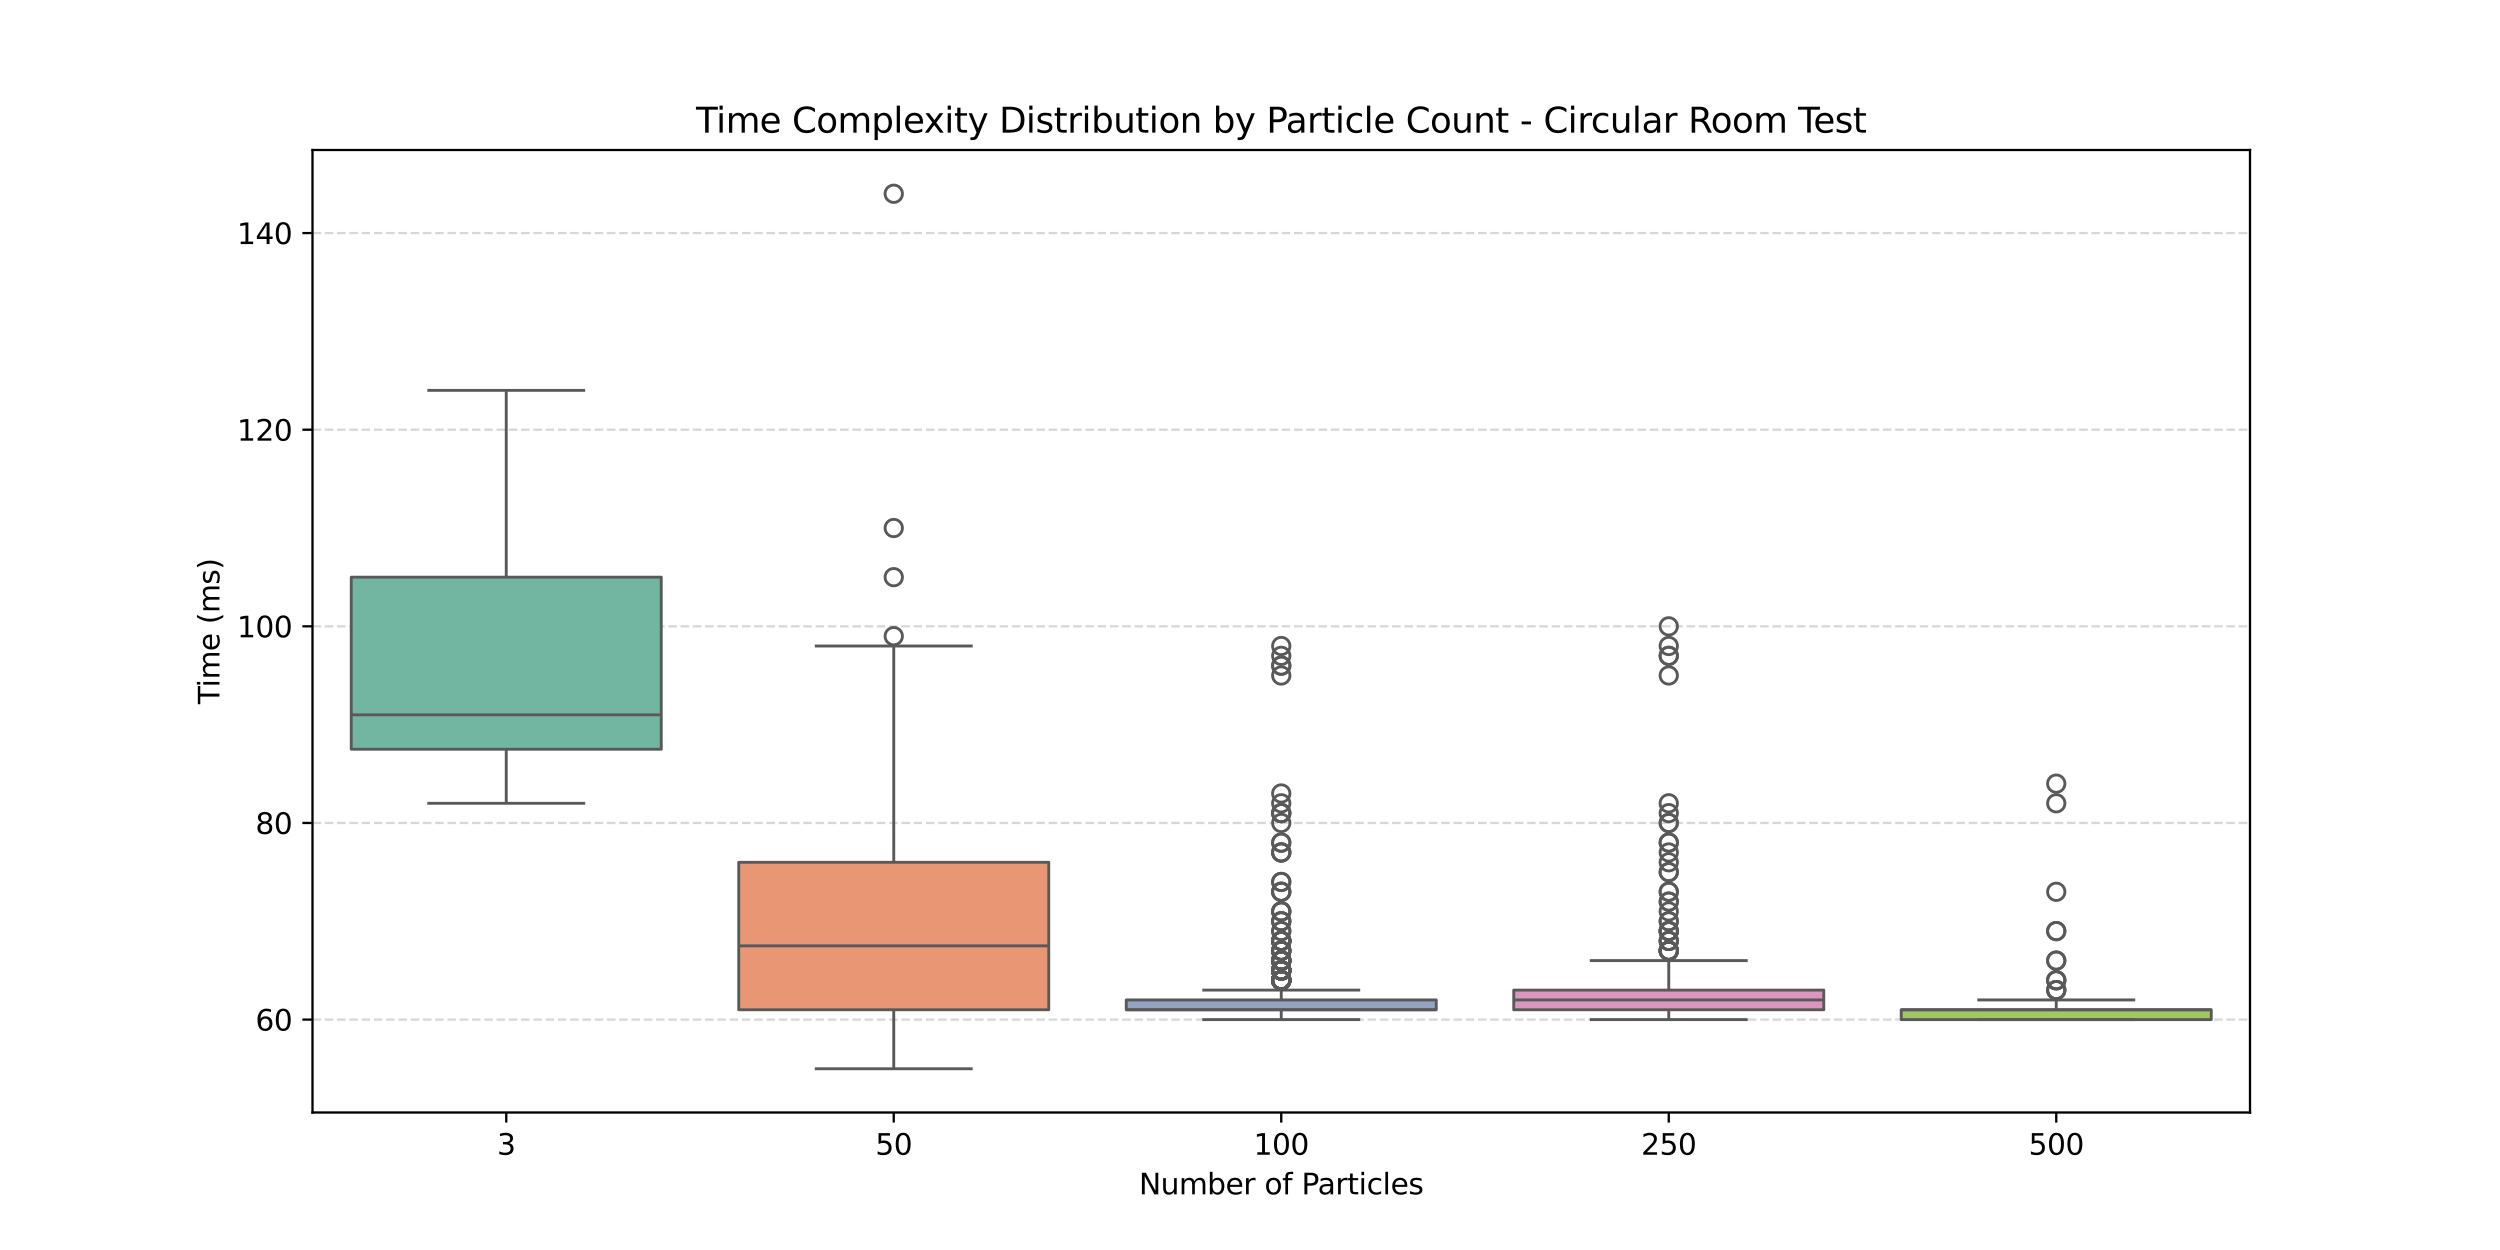 <?xml version="1.0" encoding="utf-8" standalone="no"?>
<!DOCTYPE svg PUBLIC "-//W3C//DTD SVG 1.1//EN"
  "http://www.w3.org/Graphics/SVG/1.1/DTD/svg11.dtd">
<svg xmlns:xlink="http://www.w3.org/1999/xlink" width="864pt" height="432pt" viewBox="0 0 864 432" xmlns="http://www.w3.org/2000/svg" version="1.1">
 <defs>
  <style type="text/css">*{stroke-linejoin: round; stroke-linecap: butt}</style>
 </defs>
 <g id="figure_1">
  <g id="patch_1">
   <path d="M 0 432 
L 864 432 
L 864 0 
L 0 0 
z
" style="fill: #ffffff"/>
  </g>
  <g id="axes_1">
   <g id="patch_2">
    <path d="M 108 384.48 
L 777.6 384.48 
L 777.6 51.84 
L 108 51.84 
z
" style="fill: #ffffff"/>
   </g>
   <g id="matplotlib.axis_1">
    <g id="xtick_1">
     <g id="line2d_1">
      <defs>
       <path id="m47463fcc95" d="M 0 0 
L 0 3.5 
" style="stroke: #000000; stroke-width: 0.8"/>
      </defs>
      <g>
       <use xlink:href="#m47463fcc95" x="174.96" y="384.48" style="stroke: #000000; stroke-width: 0.8"/>
      </g>
     </g>
     <g id="text_1">
      <!-- 3 -->
      <g transform="translate(171.779 399.078) scale(0.1 -0.1)">
       <defs>
        <path id="DejaVuSans-33" d="M 2597 2516 
Q 3050 2419 3304 2112 
Q 3559 1806 3559 1356 
Q 3559 666 3084 287 
Q 2609 -91 1734 -91 
Q 1441 -91 1130 -33 
Q 819 25 488 141 
L 488 750 
Q 750 597 1062 519 
Q 1375 441 1716 441 
Q 2309 441 2620 675 
Q 2931 909 2931 1356 
Q 2931 1769 2642 2001 
Q 2353 2234 1838 2234 
L 1294 2234 
L 1294 2753 
L 1863 2753 
Q 2328 2753 2575 2939 
Q 2822 3125 2822 3475 
Q 2822 3834 2567 4026 
Q 2313 4219 1838 4219 
Q 1578 4219 1281 4162 
Q 984 4106 628 3988 
L 628 4550 
Q 988 4650 1302 4700 
Q 1616 4750 1894 4750 
Q 2613 4750 3031 4423 
Q 3450 4097 3450 3541 
Q 3450 3153 3228 2886 
Q 3006 2619 2597 2516 
z
" transform="scale(0.016)"/>
       </defs>
       <use xlink:href="#DejaVuSans-33"/>
      </g>
     </g>
    </g>
    <g id="xtick_2">
     <g id="line2d_2">
      <g>
       <use xlink:href="#m47463fcc95" x="308.88" y="384.48" style="stroke: #000000; stroke-width: 0.8"/>
      </g>
     </g>
     <g id="text_2">
      <!-- 50 -->
      <g transform="translate(302.517 399.078) scale(0.1 -0.1)">
       <defs>
        <path id="DejaVuSans-35" d="M 691 4666 
L 3169 4666 
L 3169 4134 
L 1269 4134 
L 1269 2991 
Q 1406 3038 1543 3061 
Q 1681 3084 1819 3084 
Q 2600 3084 3056 2656 
Q 3513 2228 3513 1497 
Q 3513 744 3044 326 
Q 2575 -91 1722 -91 
Q 1428 -91 1123 -41 
Q 819 9 494 109 
L 494 744 
Q 775 591 1075 516 
Q 1375 441 1709 441 
Q 2250 441 2565 725 
Q 2881 1009 2881 1497 
Q 2881 1984 2565 2268 
Q 2250 2553 1709 2553 
Q 1456 2553 1204 2497 
Q 953 2441 691 2322 
L 691 4666 
z
" transform="scale(0.016)"/>
        <path id="DejaVuSans-30" d="M 2034 4250 
Q 1547 4250 1301 3770 
Q 1056 3291 1056 2328 
Q 1056 1369 1301 889 
Q 1547 409 2034 409 
Q 2525 409 2770 889 
Q 3016 1369 3016 2328 
Q 3016 3291 2770 3770 
Q 2525 4250 2034 4250 
z
M 2034 4750 
Q 2819 4750 3233 4129 
Q 3647 3509 3647 2328 
Q 3647 1150 3233 529 
Q 2819 -91 2034 -91 
Q 1250 -91 836 529 
Q 422 1150 422 2328 
Q 422 3509 836 4129 
Q 1250 4750 2034 4750 
z
" transform="scale(0.016)"/>
       </defs>
       <use xlink:href="#DejaVuSans-35"/>
       <use xlink:href="#DejaVuSans-30" x="63.623"/>
      </g>
     </g>
    </g>
    <g id="xtick_3">
     <g id="line2d_3">
      <g>
       <use xlink:href="#m47463fcc95" x="442.8" y="384.48" style="stroke: #000000; stroke-width: 0.8"/>
      </g>
     </g>
     <g id="text_3">
      <!-- 100 -->
      <g transform="translate(433.256 399.078) scale(0.1 -0.1)">
       <defs>
        <path id="DejaVuSans-31" d="M 794 531 
L 1825 531 
L 1825 4091 
L 703 3866 
L 703 4441 
L 1819 4666 
L 2450 4666 
L 2450 531 
L 3481 531 
L 3481 0 
L 794 0 
L 794 531 
z
" transform="scale(0.016)"/>
       </defs>
       <use xlink:href="#DejaVuSans-31"/>
       <use xlink:href="#DejaVuSans-30" x="63.623"/>
       <use xlink:href="#DejaVuSans-30" x="127.246"/>
      </g>
     </g>
    </g>
    <g id="xtick_4">
     <g id="line2d_4">
      <g>
       <use xlink:href="#m47463fcc95" x="576.72" y="384.48" style="stroke: #000000; stroke-width: 0.8"/>
      </g>
     </g>
     <g id="text_4">
      <!-- 250 -->
      <g transform="translate(567.176 399.078) scale(0.1 -0.1)">
       <defs>
        <path id="DejaVuSans-32" d="M 1228 531 
L 3431 531 
L 3431 0 
L 469 0 
L 469 531 
Q 828 903 1448 1529 
Q 2069 2156 2228 2338 
Q 2531 2678 2651 2914 
Q 2772 3150 2772 3378 
Q 2772 3750 2511 3984 
Q 2250 4219 1831 4219 
Q 1534 4219 1204 4116 
Q 875 4013 500 3803 
L 500 4441 
Q 881 4594 1212 4672 
Q 1544 4750 1819 4750 
Q 2544 4750 2975 4387 
Q 3406 4025 3406 3419 
Q 3406 3131 3298 2873 
Q 3191 2616 2906 2266 
Q 2828 2175 2409 1742 
Q 1991 1309 1228 531 
z
" transform="scale(0.016)"/>
       </defs>
       <use xlink:href="#DejaVuSans-32"/>
       <use xlink:href="#DejaVuSans-35" x="63.623"/>
       <use xlink:href="#DejaVuSans-30" x="127.246"/>
      </g>
     </g>
    </g>
    <g id="xtick_5">
     <g id="line2d_5">
      <g>
       <use xlink:href="#m47463fcc95" x="710.64" y="384.48" style="stroke: #000000; stroke-width: 0.8"/>
      </g>
     </g>
     <g id="text_5">
      <!-- 500 -->
      <g transform="translate(701.096 399.078) scale(0.1 -0.1)">
       <use xlink:href="#DejaVuSans-35"/>
       <use xlink:href="#DejaVuSans-30" x="63.623"/>
       <use xlink:href="#DejaVuSans-30" x="127.246"/>
      </g>
     </g>
    </g>
    <g id="text_6">
     <!-- Number of Particles -->
     <g transform="translate(393.638 412.757) scale(0.1 -0.1)">
      <defs>
       <path id="DejaVuSans-4e" d="M 628 4666 
L 1478 4666 
L 3547 763 
L 3547 4666 
L 4159 4666 
L 4159 0 
L 3309 0 
L 1241 3903 
L 1241 0 
L 628 0 
L 628 4666 
z
" transform="scale(0.016)"/>
       <path id="DejaVuSans-75" d="M 544 1381 
L 544 3500 
L 1119 3500 
L 1119 1403 
Q 1119 906 1312 657 
Q 1506 409 1894 409 
Q 2359 409 2629 706 
Q 2900 1003 2900 1516 
L 2900 3500 
L 3475 3500 
L 3475 0 
L 2900 0 
L 2900 538 
Q 2691 219 2414 64 
Q 2138 -91 1772 -91 
Q 1169 -91 856 284 
Q 544 659 544 1381 
z
M 1991 3584 
L 1991 3584 
z
" transform="scale(0.016)"/>
       <path id="DejaVuSans-6d" d="M 3328 2828 
Q 3544 3216 3844 3400 
Q 4144 3584 4550 3584 
Q 5097 3584 5394 3201 
Q 5691 2819 5691 2113 
L 5691 0 
L 5113 0 
L 5113 2094 
Q 5113 2597 4934 2840 
Q 4756 3084 4391 3084 
Q 3944 3084 3684 2787 
Q 3425 2491 3425 1978 
L 3425 0 
L 2847 0 
L 2847 2094 
Q 2847 2600 2669 2842 
Q 2491 3084 2119 3084 
Q 1678 3084 1418 2786 
Q 1159 2488 1159 1978 
L 1159 0 
L 581 0 
L 581 3500 
L 1159 3500 
L 1159 2956 
Q 1356 3278 1631 3431 
Q 1906 3584 2284 3584 
Q 2666 3584 2933 3390 
Q 3200 3197 3328 2828 
z
" transform="scale(0.016)"/>
       <path id="DejaVuSans-62" d="M 3116 1747 
Q 3116 2381 2855 2742 
Q 2594 3103 2138 3103 
Q 1681 3103 1420 2742 
Q 1159 2381 1159 1747 
Q 1159 1113 1420 752 
Q 1681 391 2138 391 
Q 2594 391 2855 752 
Q 3116 1113 3116 1747 
z
M 1159 2969 
Q 1341 3281 1617 3432 
Q 1894 3584 2278 3584 
Q 2916 3584 3314 3078 
Q 3713 2572 3713 1747 
Q 3713 922 3314 415 
Q 2916 -91 2278 -91 
Q 1894 -91 1617 61 
Q 1341 213 1159 525 
L 1159 0 
L 581 0 
L 581 4863 
L 1159 4863 
L 1159 2969 
z
" transform="scale(0.016)"/>
       <path id="DejaVuSans-65" d="M 3597 1894 
L 3597 1613 
L 953 1613 
Q 991 1019 1311 708 
Q 1631 397 2203 397 
Q 2534 397 2845 478 
Q 3156 559 3463 722 
L 3463 178 
Q 3153 47 2828 -22 
Q 2503 -91 2169 -91 
Q 1331 -91 842 396 
Q 353 884 353 1716 
Q 353 2575 817 3079 
Q 1281 3584 2069 3584 
Q 2775 3584 3186 3129 
Q 3597 2675 3597 1894 
z
M 3022 2063 
Q 3016 2534 2758 2815 
Q 2500 3097 2075 3097 
Q 1594 3097 1305 2825 
Q 1016 2553 972 2059 
L 3022 2063 
z
" transform="scale(0.016)"/>
       <path id="DejaVuSans-72" d="M 2631 2963 
Q 2534 3019 2420 3045 
Q 2306 3072 2169 3072 
Q 1681 3072 1420 2755 
Q 1159 2438 1159 1844 
L 1159 0 
L 581 0 
L 581 3500 
L 1159 3500 
L 1159 2956 
Q 1341 3275 1631 3429 
Q 1922 3584 2338 3584 
Q 2397 3584 2469 3576 
Q 2541 3569 2628 3553 
L 2631 2963 
z
" transform="scale(0.016)"/>
       <path id="DejaVuSans-20" transform="scale(0.016)"/>
       <path id="DejaVuSans-6f" d="M 1959 3097 
Q 1497 3097 1228 2736 
Q 959 2375 959 1747 
Q 959 1119 1226 758 
Q 1494 397 1959 397 
Q 2419 397 2687 759 
Q 2956 1122 2956 1747 
Q 2956 2369 2687 2733 
Q 2419 3097 1959 3097 
z
M 1959 3584 
Q 2709 3584 3137 3096 
Q 3566 2609 3566 1747 
Q 3566 888 3137 398 
Q 2709 -91 1959 -91 
Q 1206 -91 779 398 
Q 353 888 353 1747 
Q 353 2609 779 3096 
Q 1206 3584 1959 3584 
z
" transform="scale(0.016)"/>
       <path id="DejaVuSans-66" d="M 2375 4863 
L 2375 4384 
L 1825 4384 
Q 1516 4384 1395 4259 
Q 1275 4134 1275 3809 
L 1275 3500 
L 2222 3500 
L 2222 3053 
L 1275 3053 
L 1275 0 
L 697 0 
L 697 3053 
L 147 3053 
L 147 3500 
L 697 3500 
L 697 3744 
Q 697 4328 969 4595 
Q 1241 4863 1831 4863 
L 2375 4863 
z
" transform="scale(0.016)"/>
       <path id="DejaVuSans-50" d="M 1259 4147 
L 1259 2394 
L 2053 2394 
Q 2494 2394 2734 2622 
Q 2975 2850 2975 3272 
Q 2975 3691 2734 3919 
Q 2494 4147 2053 4147 
L 1259 4147 
z
M 628 4666 
L 2053 4666 
Q 2838 4666 3239 4311 
Q 3641 3956 3641 3272 
Q 3641 2581 3239 2228 
Q 2838 1875 2053 1875 
L 1259 1875 
L 1259 0 
L 628 0 
L 628 4666 
z
" transform="scale(0.016)"/>
       <path id="DejaVuSans-61" d="M 2194 1759 
Q 1497 1759 1228 1600 
Q 959 1441 959 1056 
Q 959 750 1161 570 
Q 1363 391 1709 391 
Q 2188 391 2477 730 
Q 2766 1069 2766 1631 
L 2766 1759 
L 2194 1759 
z
M 3341 1997 
L 3341 0 
L 2766 0 
L 2766 531 
Q 2569 213 2275 61 
Q 1981 -91 1556 -91 
Q 1019 -91 701 211 
Q 384 513 384 1019 
Q 384 1609 779 1909 
Q 1175 2209 1959 2209 
L 2766 2209 
L 2766 2266 
Q 2766 2663 2505 2880 
Q 2244 3097 1772 3097 
Q 1472 3097 1187 3025 
Q 903 2953 641 2809 
L 641 3341 
Q 956 3463 1253 3523 
Q 1550 3584 1831 3584 
Q 2591 3584 2966 3190 
Q 3341 2797 3341 1997 
z
" transform="scale(0.016)"/>
       <path id="DejaVuSans-74" d="M 1172 4494 
L 1172 3500 
L 2356 3500 
L 2356 3053 
L 1172 3053 
L 1172 1153 
Q 1172 725 1289 603 
Q 1406 481 1766 481 
L 2356 481 
L 2356 0 
L 1766 0 
Q 1100 0 847 248 
Q 594 497 594 1153 
L 594 3053 
L 172 3053 
L 172 3500 
L 594 3500 
L 594 4494 
L 1172 4494 
z
" transform="scale(0.016)"/>
       <path id="DejaVuSans-69" d="M 603 3500 
L 1178 3500 
L 1178 0 
L 603 0 
L 603 3500 
z
M 603 4863 
L 1178 4863 
L 1178 4134 
L 603 4134 
L 603 4863 
z
" transform="scale(0.016)"/>
       <path id="DejaVuSans-63" d="M 3122 3366 
L 3122 2828 
Q 2878 2963 2633 3030 
Q 2388 3097 2138 3097 
Q 1578 3097 1268 2742 
Q 959 2388 959 1747 
Q 959 1106 1268 751 
Q 1578 397 2138 397 
Q 2388 397 2633 464 
Q 2878 531 3122 666 
L 3122 134 
Q 2881 22 2623 -34 
Q 2366 -91 2075 -91 
Q 1284 -91 818 406 
Q 353 903 353 1747 
Q 353 2603 823 3093 
Q 1294 3584 2113 3584 
Q 2378 3584 2631 3529 
Q 2884 3475 3122 3366 
z
" transform="scale(0.016)"/>
       <path id="DejaVuSans-6c" d="M 603 4863 
L 1178 4863 
L 1178 0 
L 603 0 
L 603 4863 
z
" transform="scale(0.016)"/>
       <path id="DejaVuSans-73" d="M 2834 3397 
L 2834 2853 
Q 2591 2978 2328 3040 
Q 2066 3103 1784 3103 
Q 1356 3103 1142 2972 
Q 928 2841 928 2578 
Q 928 2378 1081 2264 
Q 1234 2150 1697 2047 
L 1894 2003 
Q 2506 1872 2764 1633 
Q 3022 1394 3022 966 
Q 3022 478 2636 193 
Q 2250 -91 1575 -91 
Q 1294 -91 989 -36 
Q 684 19 347 128 
L 347 722 
Q 666 556 975 473 
Q 1284 391 1588 391 
Q 1994 391 2212 530 
Q 2431 669 2431 922 
Q 2431 1156 2273 1281 
Q 2116 1406 1581 1522 
L 1381 1569 
Q 847 1681 609 1914 
Q 372 2147 372 2553 
Q 372 3047 722 3315 
Q 1072 3584 1716 3584 
Q 2034 3584 2315 3537 
Q 2597 3491 2834 3397 
z
" transform="scale(0.016)"/>
      </defs>
      <use xlink:href="#DejaVuSans-4e"/>
      <use xlink:href="#DejaVuSans-75" x="74.805"/>
      <use xlink:href="#DejaVuSans-6d" x="138.184"/>
      <use xlink:href="#DejaVuSans-62" x="235.596"/>
      <use xlink:href="#DejaVuSans-65" x="299.072"/>
      <use xlink:href="#DejaVuSans-72" x="360.596"/>
      <use xlink:href="#DejaVuSans-20" x="401.709"/>
      <use xlink:href="#DejaVuSans-6f" x="433.496"/>
      <use xlink:href="#DejaVuSans-66" x="494.678"/>
      <use xlink:href="#DejaVuSans-20" x="529.883"/>
      <use xlink:href="#DejaVuSans-50" x="561.67"/>
      <use xlink:href="#DejaVuSans-61" x="617.473"/>
      <use xlink:href="#DejaVuSans-72" x="678.752"/>
      <use xlink:href="#DejaVuSans-74" x="719.865"/>
      <use xlink:href="#DejaVuSans-69" x="759.074"/>
      <use xlink:href="#DejaVuSans-63" x="786.857"/>
      <use xlink:href="#DejaVuSans-6c" x="841.838"/>
      <use xlink:href="#DejaVuSans-65" x="869.621"/>
      <use xlink:href="#DejaVuSans-73" x="931.145"/>
     </g>
    </g>
   </g>
   <g id="matplotlib.axis_2">
    <g id="ytick_1">
     <g id="line2d_6">
      <path d="M 108 352.371 
L 777.6 352.371 
" clip-path="url(#p07c755f410)" style="fill: none; stroke-dasharray: 2.96,1.28; stroke-dashoffset: 0; stroke: #b0b0b0; stroke-opacity: 0.5; stroke-width: 0.8"/>
     </g>
     <g id="line2d_7">
      <defs>
       <path id="mfc79acf58f" d="M 0 0 
L -3.5 0 
" style="stroke: #000000; stroke-width: 0.8"/>
      </defs>
      <g>
       <use xlink:href="#mfc79acf58f" x="108" y="352.371" style="stroke: #000000; stroke-width: 0.8"/>
      </g>
     </g>
     <g id="text_7">
      <!-- 60 -->
      <g transform="translate(88.275 356.17) scale(0.1 -0.1)">
       <defs>
        <path id="DejaVuSans-36" d="M 2113 2584 
Q 1688 2584 1439 2293 
Q 1191 2003 1191 1497 
Q 1191 994 1439 701 
Q 1688 409 2113 409 
Q 2538 409 2786 701 
Q 3034 994 3034 1497 
Q 3034 2003 2786 2293 
Q 2538 2584 2113 2584 
z
M 3366 4563 
L 3366 3988 
Q 3128 4100 2886 4159 
Q 2644 4219 2406 4219 
Q 1781 4219 1451 3797 
Q 1122 3375 1075 2522 
Q 1259 2794 1537 2939 
Q 1816 3084 2150 3084 
Q 2853 3084 3261 2657 
Q 3669 2231 3669 1497 
Q 3669 778 3244 343 
Q 2819 -91 2113 -91 
Q 1303 -91 875 529 
Q 447 1150 447 2328 
Q 447 3434 972 4092 
Q 1497 4750 2381 4750 
Q 2619 4750 2861 4703 
Q 3103 4656 3366 4563 
z
" transform="scale(0.016)"/>
       </defs>
       <use xlink:href="#DejaVuSans-36"/>
       <use xlink:href="#DejaVuSans-30" x="63.623"/>
      </g>
     </g>
    </g>
    <g id="ytick_2">
     <g id="line2d_8">
      <path d="M 108 284.416 
L 777.6 284.416 
" clip-path="url(#p07c755f410)" style="fill: none; stroke-dasharray: 2.96,1.28; stroke-dashoffset: 0; stroke: #b0b0b0; stroke-opacity: 0.5; stroke-width: 0.8"/>
     </g>
     <g id="line2d_9">
      <g>
       <use xlink:href="#mfc79acf58f" x="108" y="284.416" style="stroke: #000000; stroke-width: 0.8"/>
      </g>
     </g>
     <g id="text_8">
      <!-- 80 -->
      <g transform="translate(88.275 288.215) scale(0.1 -0.1)">
       <defs>
        <path id="DejaVuSans-38" d="M 2034 2216 
Q 1584 2216 1326 1975 
Q 1069 1734 1069 1313 
Q 1069 891 1326 650 
Q 1584 409 2034 409 
Q 2484 409 2743 651 
Q 3003 894 3003 1313 
Q 3003 1734 2745 1975 
Q 2488 2216 2034 2216 
z
M 1403 2484 
Q 997 2584 770 2862 
Q 544 3141 544 3541 
Q 544 4100 942 4425 
Q 1341 4750 2034 4750 
Q 2731 4750 3128 4425 
Q 3525 4100 3525 3541 
Q 3525 3141 3298 2862 
Q 3072 2584 2669 2484 
Q 3125 2378 3379 2068 
Q 3634 1759 3634 1313 
Q 3634 634 3220 271 
Q 2806 -91 2034 -91 
Q 1263 -91 848 271 
Q 434 634 434 1313 
Q 434 1759 690 2068 
Q 947 2378 1403 2484 
z
M 1172 3481 
Q 1172 3119 1398 2916 
Q 1625 2713 2034 2713 
Q 2441 2713 2670 2916 
Q 2900 3119 2900 3481 
Q 2900 3844 2670 4047 
Q 2441 4250 2034 4250 
Q 1625 4250 1398 4047 
Q 1172 3844 1172 3481 
z
" transform="scale(0.016)"/>
       </defs>
       <use xlink:href="#DejaVuSans-38"/>
       <use xlink:href="#DejaVuSans-30" x="63.623"/>
      </g>
     </g>
    </g>
    <g id="ytick_3">
     <g id="line2d_10">
      <path d="M 108 216.461 
L 777.6 216.461 
" clip-path="url(#p07c755f410)" style="fill: none; stroke-dasharray: 2.96,1.28; stroke-dashoffset: 0; stroke: #b0b0b0; stroke-opacity: 0.5; stroke-width: 0.8"/>
     </g>
     <g id="line2d_11">
      <g>
       <use xlink:href="#mfc79acf58f" x="108" y="216.461" style="stroke: #000000; stroke-width: 0.8"/>
      </g>
     </g>
     <g id="text_9">
      <!-- 100 -->
      <g transform="translate(81.912 220.26) scale(0.1 -0.1)">
       <use xlink:href="#DejaVuSans-31"/>
       <use xlink:href="#DejaVuSans-30" x="63.623"/>
       <use xlink:href="#DejaVuSans-30" x="127.246"/>
      </g>
     </g>
    </g>
    <g id="ytick_4">
     <g id="line2d_12">
      <path d="M 108 148.506 
L 777.6 148.506 
" clip-path="url(#p07c755f410)" style="fill: none; stroke-dasharray: 2.96,1.28; stroke-dashoffset: 0; stroke: #b0b0b0; stroke-opacity: 0.5; stroke-width: 0.8"/>
     </g>
     <g id="line2d_13">
      <g>
       <use xlink:href="#mfc79acf58f" x="108" y="148.506" style="stroke: #000000; stroke-width: 0.8"/>
      </g>
     </g>
     <g id="text_10">
      <!-- 120 -->
      <g transform="translate(81.912 152.305) scale(0.1 -0.1)">
       <use xlink:href="#DejaVuSans-31"/>
       <use xlink:href="#DejaVuSans-32" x="63.623"/>
       <use xlink:href="#DejaVuSans-30" x="127.246"/>
      </g>
     </g>
    </g>
    <g id="ytick_5">
     <g id="line2d_14">
      <path d="M 108 80.551 
L 777.6 80.551 
" clip-path="url(#p07c755f410)" style="fill: none; stroke-dasharray: 2.96,1.28; stroke-dashoffset: 0; stroke: #b0b0b0; stroke-opacity: 0.5; stroke-width: 0.8"/>
     </g>
     <g id="line2d_15">
      <g>
       <use xlink:href="#mfc79acf58f" x="108" y="80.551" style="stroke: #000000; stroke-width: 0.8"/>
      </g>
     </g>
     <g id="text_11">
      <!-- 140 -->
      <g transform="translate(81.912 84.35) scale(0.1 -0.1)">
       <defs>
        <path id="DejaVuSans-34" d="M 2419 4116 
L 825 1625 
L 2419 1625 
L 2419 4116 
z
M 2253 4666 
L 3047 4666 
L 3047 1625 
L 3713 1625 
L 3713 1100 
L 3047 1100 
L 3047 0 
L 2419 0 
L 2419 1100 
L 313 1100 
L 313 1709 
L 2253 4666 
z
" transform="scale(0.016)"/>
       </defs>
       <use xlink:href="#DejaVuSans-31"/>
       <use xlink:href="#DejaVuSans-34" x="63.623"/>
       <use xlink:href="#DejaVuSans-30" x="127.246"/>
      </g>
     </g>
    </g>
    <g id="text_12">
     <!-- Time (ms) -->
     <g transform="translate(75.833 243.359) rotate(-90) scale(0.1 -0.1)">
      <defs>
       <path id="DejaVuSans-54" d="M -19 4666 
L 3928 4666 
L 3928 4134 
L 2272 4134 
L 2272 0 
L 1638 0 
L 1638 4134 
L -19 4134 
L -19 4666 
z
" transform="scale(0.016)"/>
       <path id="DejaVuSans-28" d="M 1984 4856 
Q 1566 4138 1362 3434 
Q 1159 2731 1159 2009 
Q 1159 1288 1364 580 
Q 1569 -128 1984 -844 
L 1484 -844 
Q 1016 -109 783 600 
Q 550 1309 550 2009 
Q 550 2706 781 3412 
Q 1013 4119 1484 4856 
L 1984 4856 
z
" transform="scale(0.016)"/>
       <path id="DejaVuSans-29" d="M 513 4856 
L 1013 4856 
Q 1481 4119 1714 3412 
Q 1947 2706 1947 2009 
Q 1947 1309 1714 600 
Q 1481 -109 1013 -844 
L 513 -844 
Q 928 -128 1133 580 
Q 1338 1288 1338 2009 
Q 1338 2731 1133 3434 
Q 928 4138 513 4856 
z
" transform="scale(0.016)"/>
      </defs>
      <use xlink:href="#DejaVuSans-54"/>
      <use xlink:href="#DejaVuSans-69" x="57.959"/>
      <use xlink:href="#DejaVuSans-6d" x="85.742"/>
      <use xlink:href="#DejaVuSans-65" x="183.154"/>
      <use xlink:href="#DejaVuSans-20" x="244.678"/>
      <use xlink:href="#DejaVuSans-28" x="276.465"/>
      <use xlink:href="#DejaVuSans-6d" x="315.479"/>
      <use xlink:href="#DejaVuSans-73" x="412.891"/>
      <use xlink:href="#DejaVuSans-29" x="464.99"/>
     </g>
    </g>
   </g>
   <g id="patch_3">
    <path d="M 121.392 258.933 
L 228.528 258.933 
L 228.528 199.472 
L 121.392 199.472 
L 121.392 258.933 
z
" clip-path="url(#p07c755f410)" style="fill: #72b6a1; stroke: #595959; stroke-linejoin: miter"/>
   </g>
   <g id="line2d_16">
    <path d="M 174.96 258.933 
L 174.96 277.621 
" clip-path="url(#p07c755f410)" style="fill: none; stroke: #595959"/>
   </g>
   <g id="line2d_17">
    <path d="M 174.96 199.472 
L 174.96 134.915 
" clip-path="url(#p07c755f410)" style="fill: none; stroke: #595959"/>
   </g>
   <g id="line2d_18">
    <path d="M 148.176 277.621 
L 201.744 277.621 
" clip-path="url(#p07c755f410)" style="fill: none; stroke: #595959; stroke-linecap: square"/>
   </g>
   <g id="line2d_19">
    <path d="M 148.176 134.915 
L 201.744 134.915 
" clip-path="url(#p07c755f410)" style="fill: none; stroke: #595959; stroke-linecap: square"/>
   </g>
   <g id="line2d_20"/>
   <g id="patch_4">
    <path d="M 255.312 348.973 
L 362.448 348.973 
L 362.448 298.007 
L 255.312 298.007 
L 255.312 348.973 
z
" clip-path="url(#p07c755f410)" style="fill: #e99675; stroke: #595959; stroke-linejoin: miter"/>
   </g>
   <g id="line2d_21">
    <path d="M 308.88 348.973 
L 308.88 369.36 
" clip-path="url(#p07c755f410)" style="fill: none; stroke: #595959"/>
   </g>
   <g id="line2d_22">
    <path d="M 308.88 298.007 
L 308.88 223.257 
" clip-path="url(#p07c755f410)" style="fill: none; stroke: #595959"/>
   </g>
   <g id="line2d_23">
    <path d="M 282.096 369.36 
L 335.664 369.36 
" clip-path="url(#p07c755f410)" style="fill: none; stroke: #595959; stroke-linecap: square"/>
   </g>
   <g id="line2d_24">
    <path d="M 282.096 223.257 
L 335.664 223.257 
" clip-path="url(#p07c755f410)" style="fill: none; stroke: #595959; stroke-linecap: square"/>
   </g>
   <g id="line2d_25">
    <defs>
     <path id="ma456d47b62" d="M 0 3 
C 0.796 3 1.559 2.684 2.121 2.121 
C 2.684 1.559 3 0.796 3 0 
C 3 -0.796 2.684 -1.559 2.121 -2.121 
C 1.559 -2.684 0.796 -3 0 -3 
C -0.796 -3 -1.559 -2.684 -2.121 -2.121 
C -2.684 -1.559 -3 -0.796 -3 0 
C -3 0.796 -2.684 1.559 -2.121 2.121 
C -1.559 2.684 -0.796 3 0 3 
z
" style="stroke: #595959"/>
    </defs>
    <g clip-path="url(#p07c755f410)">
     <use xlink:href="#ma456d47b62" x="308.88" y="182.484" style="fill-opacity: 0; stroke: #595959"/>
     <use xlink:href="#ma456d47b62" x="308.88" y="66.96" style="fill-opacity: 0; stroke: #595959"/>
     <use xlink:href="#ma456d47b62" x="308.88" y="199.472" style="fill-opacity: 0; stroke: #595959"/>
     <use xlink:href="#ma456d47b62" x="308.88" y="219.859" style="fill-opacity: 0; stroke: #595959"/>
    </g>
   </g>
   <g id="patch_5">
    <path d="M 389.232 348.973 
L 496.368 348.973 
L 496.368 345.576 
L 389.232 345.576 
L 389.232 348.973 
z
" clip-path="url(#p07c755f410)" style="fill: #95a3c3; stroke: #595959; stroke-linejoin: miter"/>
   </g>
   <g id="line2d_26">
    <path d="M 442.8 348.973 
L 442.8 352.371 
" clip-path="url(#p07c755f410)" style="fill: none; stroke: #595959"/>
   </g>
   <g id="line2d_27">
    <path d="M 442.8 345.576 
L 442.8 342.178 
" clip-path="url(#p07c755f410)" style="fill: none; stroke: #595959"/>
   </g>
   <g id="line2d_28">
    <path d="M 416.016 352.371 
L 469.584 352.371 
" clip-path="url(#p07c755f410)" style="fill: none; stroke: #595959; stroke-linecap: square"/>
   </g>
   <g id="line2d_29">
    <path d="M 416.016 342.178 
L 469.584 342.178 
" clip-path="url(#p07c755f410)" style="fill: none; stroke: #595959; stroke-linecap: square"/>
   </g>
   <g id="line2d_30">
    <g clip-path="url(#p07c755f410)">
     <use xlink:href="#ma456d47b62" x="442.8" y="233.45" style="fill-opacity: 0; stroke: #595959"/>
     <use xlink:href="#ma456d47b62" x="442.8" y="281.018" style="fill-opacity: 0; stroke: #595959"/>
     <use xlink:href="#ma456d47b62" x="442.8" y="294.609" style="fill-opacity: 0; stroke: #595959"/>
     <use xlink:href="#ma456d47b62" x="442.8" y="308.2" style="fill-opacity: 0; stroke: #595959"/>
     <use xlink:href="#ma456d47b62" x="442.8" y="318.394" style="fill-opacity: 0; stroke: #595959"/>
     <use xlink:href="#ma456d47b62" x="442.8" y="325.189" style="fill-opacity: 0; stroke: #595959"/>
     <use xlink:href="#ma456d47b62" x="442.8" y="328.587" style="fill-opacity: 0; stroke: #595959"/>
     <use xlink:href="#ma456d47b62" x="442.8" y="328.587" style="fill-opacity: 0; stroke: #595959"/>
     <use xlink:href="#ma456d47b62" x="442.8" y="331.985" style="fill-opacity: 0; stroke: #595959"/>
     <use xlink:href="#ma456d47b62" x="442.8" y="331.985" style="fill-opacity: 0; stroke: #595959"/>
     <use xlink:href="#ma456d47b62" x="442.8" y="335.382" style="fill-opacity: 0; stroke: #595959"/>
     <use xlink:href="#ma456d47b62" x="442.8" y="335.382" style="fill-opacity: 0; stroke: #595959"/>
     <use xlink:href="#ma456d47b62" x="442.8" y="335.382" style="fill-opacity: 0; stroke: #595959"/>
     <use xlink:href="#ma456d47b62" x="442.8" y="338.78" style="fill-opacity: 0; stroke: #595959"/>
     <use xlink:href="#ma456d47b62" x="442.8" y="338.78" style="fill-opacity: 0; stroke: #595959"/>
     <use xlink:href="#ma456d47b62" x="442.8" y="338.78" style="fill-opacity: 0; stroke: #595959"/>
     <use xlink:href="#ma456d47b62" x="442.8" y="338.78" style="fill-opacity: 0; stroke: #595959"/>
     <use xlink:href="#ma456d47b62" x="442.8" y="338.78" style="fill-opacity: 0; stroke: #595959"/>
     <use xlink:href="#ma456d47b62" x="442.8" y="226.654" style="fill-opacity: 0; stroke: #595959"/>
     <use xlink:href="#ma456d47b62" x="442.8" y="277.621" style="fill-opacity: 0; stroke: #595959"/>
     <use xlink:href="#ma456d47b62" x="442.8" y="291.212" style="fill-opacity: 0; stroke: #595959"/>
     <use xlink:href="#ma456d47b62" x="442.8" y="308.2" style="fill-opacity: 0; stroke: #595959"/>
     <use xlink:href="#ma456d47b62" x="442.8" y="314.996" style="fill-opacity: 0; stroke: #595959"/>
     <use xlink:href="#ma456d47b62" x="442.8" y="321.791" style="fill-opacity: 0; stroke: #595959"/>
     <use xlink:href="#ma456d47b62" x="442.8" y="325.189" style="fill-opacity: 0; stroke: #595959"/>
     <use xlink:href="#ma456d47b62" x="442.8" y="328.587" style="fill-opacity: 0; stroke: #595959"/>
     <use xlink:href="#ma456d47b62" x="442.8" y="331.985" style="fill-opacity: 0; stroke: #595959"/>
     <use xlink:href="#ma456d47b62" x="442.8" y="331.985" style="fill-opacity: 0; stroke: #595959"/>
     <use xlink:href="#ma456d47b62" x="442.8" y="331.985" style="fill-opacity: 0; stroke: #595959"/>
     <use xlink:href="#ma456d47b62" x="442.8" y="335.382" style="fill-opacity: 0; stroke: #595959"/>
     <use xlink:href="#ma456d47b62" x="442.8" y="331.985" style="fill-opacity: 0; stroke: #595959"/>
     <use xlink:href="#ma456d47b62" x="442.8" y="335.382" style="fill-opacity: 0; stroke: #595959"/>
     <use xlink:href="#ma456d47b62" x="442.8" y="335.382" style="fill-opacity: 0; stroke: #595959"/>
     <use xlink:href="#ma456d47b62" x="442.8" y="335.382" style="fill-opacity: 0; stroke: #595959"/>
     <use xlink:href="#ma456d47b62" x="442.8" y="335.382" style="fill-opacity: 0; stroke: #595959"/>
     <use xlink:href="#ma456d47b62" x="442.8" y="335.382" style="fill-opacity: 0; stroke: #595959"/>
     <use xlink:href="#ma456d47b62" x="442.8" y="338.78" style="fill-opacity: 0; stroke: #595959"/>
     <use xlink:href="#ma456d47b62" x="442.8" y="335.382" style="fill-opacity: 0; stroke: #595959"/>
     <use xlink:href="#ma456d47b62" x="442.8" y="338.78" style="fill-opacity: 0; stroke: #595959"/>
     <use xlink:href="#ma456d47b62" x="442.8" y="338.78" style="fill-opacity: 0; stroke: #595959"/>
     <use xlink:href="#ma456d47b62" x="442.8" y="338.78" style="fill-opacity: 0; stroke: #595959"/>
     <use xlink:href="#ma456d47b62" x="442.8" y="338.78" style="fill-opacity: 0; stroke: #595959"/>
     <use xlink:href="#ma456d47b62" x="442.8" y="338.78" style="fill-opacity: 0; stroke: #595959"/>
     <use xlink:href="#ma456d47b62" x="442.8" y="338.78" style="fill-opacity: 0; stroke: #595959"/>
     <use xlink:href="#ma456d47b62" x="442.8" y="230.052" style="fill-opacity: 0; stroke: #595959"/>
     <use xlink:href="#ma456d47b62" x="442.8" y="281.018" style="fill-opacity: 0; stroke: #595959"/>
     <use xlink:href="#ma456d47b62" x="442.8" y="294.609" style="fill-opacity: 0; stroke: #595959"/>
     <use xlink:href="#ma456d47b62" x="442.8" y="308.2" style="fill-opacity: 0; stroke: #595959"/>
     <use xlink:href="#ma456d47b62" x="442.8" y="318.394" style="fill-opacity: 0; stroke: #595959"/>
     <use xlink:href="#ma456d47b62" x="442.8" y="325.189" style="fill-opacity: 0; stroke: #595959"/>
     <use xlink:href="#ma456d47b62" x="442.8" y="328.587" style="fill-opacity: 0; stroke: #595959"/>
     <use xlink:href="#ma456d47b62" x="442.8" y="331.985" style="fill-opacity: 0; stroke: #595959"/>
     <use xlink:href="#ma456d47b62" x="442.8" y="331.985" style="fill-opacity: 0; stroke: #595959"/>
     <use xlink:href="#ma456d47b62" x="442.8" y="335.382" style="fill-opacity: 0; stroke: #595959"/>
     <use xlink:href="#ma456d47b62" x="442.8" y="335.382" style="fill-opacity: 0; stroke: #595959"/>
     <use xlink:href="#ma456d47b62" x="442.8" y="335.382" style="fill-opacity: 0; stroke: #595959"/>
     <use xlink:href="#ma456d47b62" x="442.8" y="338.78" style="fill-opacity: 0; stroke: #595959"/>
     <use xlink:href="#ma456d47b62" x="442.8" y="338.78" style="fill-opacity: 0; stroke: #595959"/>
     <use xlink:href="#ma456d47b62" x="442.8" y="338.78" style="fill-opacity: 0; stroke: #595959"/>
     <use xlink:href="#ma456d47b62" x="442.8" y="338.78" style="fill-opacity: 0; stroke: #595959"/>
     <use xlink:href="#ma456d47b62" x="442.8" y="338.78" style="fill-opacity: 0; stroke: #595959"/>
     <use xlink:href="#ma456d47b62" x="442.8" y="338.78" style="fill-opacity: 0; stroke: #595959"/>
     <use xlink:href="#ma456d47b62" x="442.8" y="338.78" style="fill-opacity: 0; stroke: #595959"/>
     <use xlink:href="#ma456d47b62" x="442.8" y="338.78" style="fill-opacity: 0; stroke: #595959"/>
     <use xlink:href="#ma456d47b62" x="442.8" y="338.78" style="fill-opacity: 0; stroke: #595959"/>
     <use xlink:href="#ma456d47b62" x="442.8" y="230.052" style="fill-opacity: 0; stroke: #595959"/>
     <use xlink:href="#ma456d47b62" x="442.8" y="281.018" style="fill-opacity: 0; stroke: #595959"/>
     <use xlink:href="#ma456d47b62" x="442.8" y="291.212" style="fill-opacity: 0; stroke: #595959"/>
     <use xlink:href="#ma456d47b62" x="442.8" y="304.803" style="fill-opacity: 0; stroke: #595959"/>
     <use xlink:href="#ma456d47b62" x="442.8" y="314.996" style="fill-opacity: 0; stroke: #595959"/>
     <use xlink:href="#ma456d47b62" x="442.8" y="325.189" style="fill-opacity: 0; stroke: #595959"/>
     <use xlink:href="#ma456d47b62" x="442.8" y="325.189" style="fill-opacity: 0; stroke: #595959"/>
     <use xlink:href="#ma456d47b62" x="442.8" y="328.587" style="fill-opacity: 0; stroke: #595959"/>
     <use xlink:href="#ma456d47b62" x="442.8" y="331.985" style="fill-opacity: 0; stroke: #595959"/>
     <use xlink:href="#ma456d47b62" x="442.8" y="331.985" style="fill-opacity: 0; stroke: #595959"/>
     <use xlink:href="#ma456d47b62" x="442.8" y="331.985" style="fill-opacity: 0; stroke: #595959"/>
     <use xlink:href="#ma456d47b62" x="442.8" y="335.382" style="fill-opacity: 0; stroke: #595959"/>
     <use xlink:href="#ma456d47b62" x="442.8" y="335.382" style="fill-opacity: 0; stroke: #595959"/>
     <use xlink:href="#ma456d47b62" x="442.8" y="335.382" style="fill-opacity: 0; stroke: #595959"/>
     <use xlink:href="#ma456d47b62" x="442.8" y="335.382" style="fill-opacity: 0; stroke: #595959"/>
     <use xlink:href="#ma456d47b62" x="442.8" y="338.78" style="fill-opacity: 0; stroke: #595959"/>
     <use xlink:href="#ma456d47b62" x="442.8" y="338.78" style="fill-opacity: 0; stroke: #595959"/>
     <use xlink:href="#ma456d47b62" x="442.8" y="338.78" style="fill-opacity: 0; stroke: #595959"/>
     <use xlink:href="#ma456d47b62" x="442.8" y="338.78" style="fill-opacity: 0; stroke: #595959"/>
     <use xlink:href="#ma456d47b62" x="442.8" y="338.78" style="fill-opacity: 0; stroke: #595959"/>
     <use xlink:href="#ma456d47b62" x="442.8" y="338.78" style="fill-opacity: 0; stroke: #595959"/>
     <use xlink:href="#ma456d47b62" x="442.8" y="338.78" style="fill-opacity: 0; stroke: #595959"/>
     <use xlink:href="#ma456d47b62" x="442.8" y="223.257" style="fill-opacity: 0; stroke: #595959"/>
     <use xlink:href="#ma456d47b62" x="442.8" y="274.223" style="fill-opacity: 0; stroke: #595959"/>
     <use xlink:href="#ma456d47b62" x="442.8" y="284.416" style="fill-opacity: 0; stroke: #595959"/>
     <use xlink:href="#ma456d47b62" x="442.8" y="294.609" style="fill-opacity: 0; stroke: #595959"/>
     <use xlink:href="#ma456d47b62" x="442.8" y="304.803" style="fill-opacity: 0; stroke: #595959"/>
     <use xlink:href="#ma456d47b62" x="442.8" y="314.996" style="fill-opacity: 0; stroke: #595959"/>
     <use xlink:href="#ma456d47b62" x="442.8" y="318.394" style="fill-opacity: 0; stroke: #595959"/>
     <use xlink:href="#ma456d47b62" x="442.8" y="321.791" style="fill-opacity: 0; stroke: #595959"/>
     <use xlink:href="#ma456d47b62" x="442.8" y="325.189" style="fill-opacity: 0; stroke: #595959"/>
     <use xlink:href="#ma456d47b62" x="442.8" y="325.189" style="fill-opacity: 0; stroke: #595959"/>
     <use xlink:href="#ma456d47b62" x="442.8" y="328.587" style="fill-opacity: 0; stroke: #595959"/>
     <use xlink:href="#ma456d47b62" x="442.8" y="325.189" style="fill-opacity: 0; stroke: #595959"/>
     <use xlink:href="#ma456d47b62" x="442.8" y="328.587" style="fill-opacity: 0; stroke: #595959"/>
     <use xlink:href="#ma456d47b62" x="442.8" y="331.985" style="fill-opacity: 0; stroke: #595959"/>
     <use xlink:href="#ma456d47b62" x="442.8" y="331.985" style="fill-opacity: 0; stroke: #595959"/>
     <use xlink:href="#ma456d47b62" x="442.8" y="331.985" style="fill-opacity: 0; stroke: #595959"/>
     <use xlink:href="#ma456d47b62" x="442.8" y="331.985" style="fill-opacity: 0; stroke: #595959"/>
     <use xlink:href="#ma456d47b62" x="442.8" y="335.382" style="fill-opacity: 0; stroke: #595959"/>
     <use xlink:href="#ma456d47b62" x="442.8" y="335.382" style="fill-opacity: 0; stroke: #595959"/>
     <use xlink:href="#ma456d47b62" x="442.8" y="335.382" style="fill-opacity: 0; stroke: #595959"/>
     <use xlink:href="#ma456d47b62" x="442.8" y="335.382" style="fill-opacity: 0; stroke: #595959"/>
     <use xlink:href="#ma456d47b62" x="442.8" y="335.382" style="fill-opacity: 0; stroke: #595959"/>
     <use xlink:href="#ma456d47b62" x="442.8" y="335.382" style="fill-opacity: 0; stroke: #595959"/>
     <use xlink:href="#ma456d47b62" x="442.8" y="335.382" style="fill-opacity: 0; stroke: #595959"/>
     <use xlink:href="#ma456d47b62" x="442.8" y="335.382" style="fill-opacity: 0; stroke: #595959"/>
     <use xlink:href="#ma456d47b62" x="442.8" y="335.382" style="fill-opacity: 0; stroke: #595959"/>
     <use xlink:href="#ma456d47b62" x="442.8" y="338.78" style="fill-opacity: 0; stroke: #595959"/>
     <use xlink:href="#ma456d47b62" x="442.8" y="335.382" style="fill-opacity: 0; stroke: #595959"/>
     <use xlink:href="#ma456d47b62" x="442.8" y="338.78" style="fill-opacity: 0; stroke: #595959"/>
     <use xlink:href="#ma456d47b62" x="442.8" y="338.78" style="fill-opacity: 0; stroke: #595959"/>
     <use xlink:href="#ma456d47b62" x="442.8" y="338.78" style="fill-opacity: 0; stroke: #595959"/>
     <use xlink:href="#ma456d47b62" x="442.8" y="338.78" style="fill-opacity: 0; stroke: #595959"/>
     <use xlink:href="#ma456d47b62" x="442.8" y="338.78" style="fill-opacity: 0; stroke: #595959"/>
    </g>
   </g>
   <g id="patch_6">
    <path d="M 523.152 348.973 
L 630.288 348.973 
L 630.288 342.178 
L 523.152 342.178 
L 523.152 348.973 
z
" clip-path="url(#p07c755f410)" style="fill: #db96c0; stroke: #595959; stroke-linejoin: miter"/>
   </g>
   <g id="line2d_31">
    <path d="M 576.72 348.973 
L 576.72 352.371 
" clip-path="url(#p07c755f410)" style="fill: none; stroke: #595959"/>
   </g>
   <g id="line2d_32">
    <path d="M 576.72 342.178 
L 576.72 331.985 
" clip-path="url(#p07c755f410)" style="fill: none; stroke: #595959"/>
   </g>
   <g id="line2d_33">
    <path d="M 549.936 352.371 
L 603.504 352.371 
" clip-path="url(#p07c755f410)" style="fill: none; stroke: #595959; stroke-linecap: square"/>
   </g>
   <g id="line2d_34">
    <path d="M 549.936 331.985 
L 603.504 331.985 
" clip-path="url(#p07c755f410)" style="fill: none; stroke: #595959; stroke-linecap: square"/>
   </g>
   <g id="line2d_35">
    <g clip-path="url(#p07c755f410)">
     <use xlink:href="#ma456d47b62" x="576.72" y="216.461" style="fill-opacity: 0; stroke: #595959"/>
     <use xlink:href="#ma456d47b62" x="576.72" y="284.416" style="fill-opacity: 0; stroke: #595959"/>
     <use xlink:href="#ma456d47b62" x="576.72" y="301.405" style="fill-opacity: 0; stroke: #595959"/>
     <use xlink:href="#ma456d47b62" x="576.72" y="314.996" style="fill-opacity: 0; stroke: #595959"/>
     <use xlink:href="#ma456d47b62" x="576.72" y="321.791" style="fill-opacity: 0; stroke: #595959"/>
     <use xlink:href="#ma456d47b62" x="576.72" y="328.587" style="fill-opacity: 0; stroke: #595959"/>
     <use xlink:href="#ma456d47b62" x="576.72" y="328.587" style="fill-opacity: 0; stroke: #595959"/>
     <use xlink:href="#ma456d47b62" x="576.72" y="226.654" style="fill-opacity: 0; stroke: #595959"/>
     <use xlink:href="#ma456d47b62" x="576.72" y="291.212" style="fill-opacity: 0; stroke: #595959"/>
     <use xlink:href="#ma456d47b62" x="576.72" y="308.2" style="fill-opacity: 0; stroke: #595959"/>
     <use xlink:href="#ma456d47b62" x="576.72" y="318.394" style="fill-opacity: 0; stroke: #595959"/>
     <use xlink:href="#ma456d47b62" x="576.72" y="325.189" style="fill-opacity: 0; stroke: #595959"/>
     <use xlink:href="#ma456d47b62" x="576.72" y="233.45" style="fill-opacity: 0; stroke: #595959"/>
     <use xlink:href="#ma456d47b62" x="576.72" y="284.416" style="fill-opacity: 0; stroke: #595959"/>
     <use xlink:href="#ma456d47b62" x="576.72" y="298.007" style="fill-opacity: 0; stroke: #595959"/>
     <use xlink:href="#ma456d47b62" x="576.72" y="311.598" style="fill-opacity: 0; stroke: #595959"/>
     <use xlink:href="#ma456d47b62" x="576.72" y="321.791" style="fill-opacity: 0; stroke: #595959"/>
     <use xlink:href="#ma456d47b62" x="576.72" y="328.587" style="fill-opacity: 0; stroke: #595959"/>
     <use xlink:href="#ma456d47b62" x="576.72" y="328.587" style="fill-opacity: 0; stroke: #595959"/>
     <use xlink:href="#ma456d47b62" x="576.72" y="226.654" style="fill-opacity: 0; stroke: #595959"/>
     <use xlink:href="#ma456d47b62" x="576.72" y="281.018" style="fill-opacity: 0; stroke: #595959"/>
     <use xlink:href="#ma456d47b62" x="576.72" y="294.609" style="fill-opacity: 0; stroke: #595959"/>
     <use xlink:href="#ma456d47b62" x="576.72" y="308.2" style="fill-opacity: 0; stroke: #595959"/>
     <use xlink:href="#ma456d47b62" x="576.72" y="321.791" style="fill-opacity: 0; stroke: #595959"/>
     <use xlink:href="#ma456d47b62" x="576.72" y="325.189" style="fill-opacity: 0; stroke: #595959"/>
     <use xlink:href="#ma456d47b62" x="576.72" y="223.257" style="fill-opacity: 0; stroke: #595959"/>
     <use xlink:href="#ma456d47b62" x="576.72" y="277.621" style="fill-opacity: 0; stroke: #595959"/>
     <use xlink:href="#ma456d47b62" x="576.72" y="291.212" style="fill-opacity: 0; stroke: #595959"/>
     <use xlink:href="#ma456d47b62" x="576.72" y="301.405" style="fill-opacity: 0; stroke: #595959"/>
     <use xlink:href="#ma456d47b62" x="576.72" y="311.598" style="fill-opacity: 0; stroke: #595959"/>
     <use xlink:href="#ma456d47b62" x="576.72" y="318.394" style="fill-opacity: 0; stroke: #595959"/>
     <use xlink:href="#ma456d47b62" x="576.72" y="321.791" style="fill-opacity: 0; stroke: #595959"/>
     <use xlink:href="#ma456d47b62" x="576.72" y="321.791" style="fill-opacity: 0; stroke: #595959"/>
     <use xlink:href="#ma456d47b62" x="576.72" y="325.189" style="fill-opacity: 0; stroke: #595959"/>
     <use xlink:href="#ma456d47b62" x="576.72" y="328.587" style="fill-opacity: 0; stroke: #595959"/>
     <use xlink:href="#ma456d47b62" x="576.72" y="328.587" style="fill-opacity: 0; stroke: #595959"/>
     <use xlink:href="#ma456d47b62" x="576.72" y="328.587" style="fill-opacity: 0; stroke: #595959"/>
    </g>
   </g>
   <g id="patch_7">
    <path d="M 657.072 352.371 
L 764.208 352.371 
L 764.208 348.973 
L 657.072 348.973 
L 657.072 352.371 
z
" clip-path="url(#p07c755f410)" style="fill: #a2c865; stroke: #595959; stroke-linejoin: miter"/>
   </g>
   <g id="line2d_36">
    <path d="M 710.64 352.371 
L 710.64 352.371 
" clip-path="url(#p07c755f410)" style="fill: none; stroke: #595959"/>
   </g>
   <g id="line2d_37">
    <path d="M 710.64 348.973 
L 710.64 345.576 
" clip-path="url(#p07c755f410)" style="fill: none; stroke: #595959"/>
   </g>
   <g id="line2d_38">
    <path d="M 683.856 352.371 
L 737.424 352.371 
" clip-path="url(#p07c755f410)" style="fill: none; stroke: #595959; stroke-linecap: square"/>
   </g>
   <g id="line2d_39">
    <path d="M 683.856 345.576 
L 737.424 345.576 
" clip-path="url(#p07c755f410)" style="fill: none; stroke: #595959; stroke-linecap: square"/>
   </g>
   <g id="line2d_40">
    <g clip-path="url(#p07c755f410)">
     <use xlink:href="#ma456d47b62" x="710.64" y="277.621" style="fill-opacity: 0; stroke: #595959"/>
     <use xlink:href="#ma456d47b62" x="710.64" y="321.791" style="fill-opacity: 0; stroke: #595959"/>
     <use xlink:href="#ma456d47b62" x="710.64" y="331.985" style="fill-opacity: 0; stroke: #595959"/>
     <use xlink:href="#ma456d47b62" x="710.64" y="338.78" style="fill-opacity: 0; stroke: #595959"/>
     <use xlink:href="#ma456d47b62" x="710.64" y="342.178" style="fill-opacity: 0; stroke: #595959"/>
     <use xlink:href="#ma456d47b62" x="710.64" y="270.825" style="fill-opacity: 0; stroke: #595959"/>
     <use xlink:href="#ma456d47b62" x="710.64" y="308.2" style="fill-opacity: 0; stroke: #595959"/>
     <use xlink:href="#ma456d47b62" x="710.64" y="321.791" style="fill-opacity: 0; stroke: #595959"/>
     <use xlink:href="#ma456d47b62" x="710.64" y="331.985" style="fill-opacity: 0; stroke: #595959"/>
     <use xlink:href="#ma456d47b62" x="710.64" y="338.78" style="fill-opacity: 0; stroke: #595959"/>
     <use xlink:href="#ma456d47b62" x="710.64" y="338.78" style="fill-opacity: 0; stroke: #595959"/>
     <use xlink:href="#ma456d47b62" x="710.64" y="342.178" style="fill-opacity: 0; stroke: #595959"/>
     <use xlink:href="#ma456d47b62" x="710.64" y="342.178" style="fill-opacity: 0; stroke: #595959"/>
    </g>
   </g>
   <g id="line2d_41">
    <path d="M 121.392 247.041 
L 228.528 247.041 
" clip-path="url(#p07c755f410)" style="fill: none; stroke: #595959"/>
   </g>
   <g id="line2d_42">
    <path d="M 255.312 326.888 
L 362.448 326.888 
" clip-path="url(#p07c755f410)" style="fill: none; stroke: #595959"/>
   </g>
   <g id="line2d_43">
    <path d="M 389.232 348.973 
L 496.368 348.973 
" clip-path="url(#p07c755f410)" style="fill: none; stroke: #595959"/>
   </g>
   <g id="line2d_44">
    <path d="M 523.152 345.576 
L 630.288 345.576 
" clip-path="url(#p07c755f410)" style="fill: none; stroke: #595959"/>
   </g>
   <g id="line2d_45">
    <path d="M 657.072 348.973 
L 764.208 348.973 
" clip-path="url(#p07c755f410)" style="fill: none; stroke: #595959"/>
   </g>
   <g id="patch_8">
    <path d="M 108 384.48 
L 108 51.84 
" style="fill: none; stroke: #000000; stroke-width: 0.8; stroke-linejoin: miter; stroke-linecap: square"/>
   </g>
   <g id="patch_9">
    <path d="M 777.6 384.48 
L 777.6 51.84 
" style="fill: none; stroke: #000000; stroke-width: 0.8; stroke-linejoin: miter; stroke-linecap: square"/>
   </g>
   <g id="patch_10">
    <path d="M 108 384.48 
L 777.6 384.48 
" style="fill: none; stroke: #000000; stroke-width: 0.8; stroke-linejoin: miter; stroke-linecap: square"/>
   </g>
   <g id="patch_11">
    <path d="M 108 51.84 
L 777.6 51.84 
" style="fill: none; stroke: #000000; stroke-width: 0.8; stroke-linejoin: miter; stroke-linecap: square"/>
   </g>
   <g id="text_13">
    <!-- Time Complexity Distribution by Particle Count - Circular Room Test -->
    <g transform="translate(240.554 45.84) scale(0.12 -0.12)">
     <defs>
      <path id="DejaVuSans-43" d="M 4122 4306 
L 4122 3641 
Q 3803 3938 3442 4084 
Q 3081 4231 2675 4231 
Q 1875 4231 1450 3742 
Q 1025 3253 1025 2328 
Q 1025 1406 1450 917 
Q 1875 428 2675 428 
Q 3081 428 3442 575 
Q 3803 722 4122 1019 
L 4122 359 
Q 3791 134 3420 21 
Q 3050 -91 2638 -91 
Q 1578 -91 968 557 
Q 359 1206 359 2328 
Q 359 3453 968 4101 
Q 1578 4750 2638 4750 
Q 3056 4750 3426 4639 
Q 3797 4528 4122 4306 
z
" transform="scale(0.016)"/>
      <path id="DejaVuSans-70" d="M 1159 525 
L 1159 -1331 
L 581 -1331 
L 581 3500 
L 1159 3500 
L 1159 2969 
Q 1341 3281 1617 3432 
Q 1894 3584 2278 3584 
Q 2916 3584 3314 3078 
Q 3713 2572 3713 1747 
Q 3713 922 3314 415 
Q 2916 -91 2278 -91 
Q 1894 -91 1617 61 
Q 1341 213 1159 525 
z
M 3116 1747 
Q 3116 2381 2855 2742 
Q 2594 3103 2138 3103 
Q 1681 3103 1420 2742 
Q 1159 2381 1159 1747 
Q 1159 1113 1420 752 
Q 1681 391 2138 391 
Q 2594 391 2855 752 
Q 3116 1113 3116 1747 
z
" transform="scale(0.016)"/>
      <path id="DejaVuSans-78" d="M 3513 3500 
L 2247 1797 
L 3578 0 
L 2900 0 
L 1881 1375 
L 863 0 
L 184 0 
L 1544 1831 
L 300 3500 
L 978 3500 
L 1906 2253 
L 2834 3500 
L 3513 3500 
z
" transform="scale(0.016)"/>
      <path id="DejaVuSans-79" d="M 2059 -325 
Q 1816 -950 1584 -1140 
Q 1353 -1331 966 -1331 
L 506 -1331 
L 506 -850 
L 844 -850 
Q 1081 -850 1212 -737 
Q 1344 -625 1503 -206 
L 1606 56 
L 191 3500 
L 800 3500 
L 1894 763 
L 2988 3500 
L 3597 3500 
L 2059 -325 
z
" transform="scale(0.016)"/>
      <path id="DejaVuSans-44" d="M 1259 4147 
L 1259 519 
L 2022 519 
Q 2988 519 3436 956 
Q 3884 1394 3884 2338 
Q 3884 3275 3436 3711 
Q 2988 4147 2022 4147 
L 1259 4147 
z
M 628 4666 
L 1925 4666 
Q 3281 4666 3915 4102 
Q 4550 3538 4550 2338 
Q 4550 1131 3912 565 
Q 3275 0 1925 0 
L 628 0 
L 628 4666 
z
" transform="scale(0.016)"/>
      <path id="DejaVuSans-6e" d="M 3513 2113 
L 3513 0 
L 2938 0 
L 2938 2094 
Q 2938 2591 2744 2837 
Q 2550 3084 2163 3084 
Q 1697 3084 1428 2787 
Q 1159 2491 1159 1978 
L 1159 0 
L 581 0 
L 581 3500 
L 1159 3500 
L 1159 2956 
Q 1366 3272 1645 3428 
Q 1925 3584 2291 3584 
Q 2894 3584 3203 3211 
Q 3513 2838 3513 2113 
z
" transform="scale(0.016)"/>
      <path id="DejaVuSans-2d" d="M 313 2009 
L 1997 2009 
L 1997 1497 
L 313 1497 
L 313 2009 
z
" transform="scale(0.016)"/>
      <path id="DejaVuSans-52" d="M 2841 2188 
Q 3044 2119 3236 1894 
Q 3428 1669 3622 1275 
L 4263 0 
L 3584 0 
L 2988 1197 
Q 2756 1666 2539 1819 
Q 2322 1972 1947 1972 
L 1259 1972 
L 1259 0 
L 628 0 
L 628 4666 
L 2053 4666 
Q 2853 4666 3247 4331 
Q 3641 3997 3641 3322 
Q 3641 2881 3436 2590 
Q 3231 2300 2841 2188 
z
M 1259 4147 
L 1259 2491 
L 2053 2491 
Q 2509 2491 2742 2702 
Q 2975 2913 2975 3322 
Q 2975 3731 2742 3939 
Q 2509 4147 2053 4147 
L 1259 4147 
z
" transform="scale(0.016)"/>
     </defs>
     <use xlink:href="#DejaVuSans-54"/>
     <use xlink:href="#DejaVuSans-69" x="57.959"/>
     <use xlink:href="#DejaVuSans-6d" x="85.742"/>
     <use xlink:href="#DejaVuSans-65" x="183.154"/>
     <use xlink:href="#DejaVuSans-20" x="244.678"/>
     <use xlink:href="#DejaVuSans-43" x="276.465"/>
     <use xlink:href="#DejaVuSans-6f" x="346.289"/>
     <use xlink:href="#DejaVuSans-6d" x="407.471"/>
     <use xlink:href="#DejaVuSans-70" x="504.883"/>
     <use xlink:href="#DejaVuSans-6c" x="568.359"/>
     <use xlink:href="#DejaVuSans-65" x="596.143"/>
     <use xlink:href="#DejaVuSans-78" x="655.916"/>
     <use xlink:href="#DejaVuSans-69" x="715.096"/>
     <use xlink:href="#DejaVuSans-74" x="742.879"/>
     <use xlink:href="#DejaVuSans-79" x="782.088"/>
     <use xlink:href="#DejaVuSans-20" x="841.268"/>
     <use xlink:href="#DejaVuSans-44" x="873.055"/>
     <use xlink:href="#DejaVuSans-69" x="950.057"/>
     <use xlink:href="#DejaVuSans-73" x="977.84"/>
     <use xlink:href="#DejaVuSans-74" x="1029.939"/>
     <use xlink:href="#DejaVuSans-72" x="1069.148"/>
     <use xlink:href="#DejaVuSans-69" x="1110.262"/>
     <use xlink:href="#DejaVuSans-62" x="1138.045"/>
     <use xlink:href="#DejaVuSans-75" x="1201.521"/>
     <use xlink:href="#DejaVuSans-74" x="1264.9"/>
     <use xlink:href="#DejaVuSans-69" x="1304.109"/>
     <use xlink:href="#DejaVuSans-6f" x="1331.893"/>
     <use xlink:href="#DejaVuSans-6e" x="1393.074"/>
     <use xlink:href="#DejaVuSans-20" x="1456.453"/>
     <use xlink:href="#DejaVuSans-62" x="1488.24"/>
     <use xlink:href="#DejaVuSans-79" x="1551.717"/>
     <use xlink:href="#DejaVuSans-20" x="1610.896"/>
     <use xlink:href="#DejaVuSans-50" x="1642.684"/>
     <use xlink:href="#DejaVuSans-61" x="1698.486"/>
     <use xlink:href="#DejaVuSans-72" x="1759.766"/>
     <use xlink:href="#DejaVuSans-74" x="1800.879"/>
     <use xlink:href="#DejaVuSans-69" x="1840.088"/>
     <use xlink:href="#DejaVuSans-63" x="1867.871"/>
     <use xlink:href="#DejaVuSans-6c" x="1922.852"/>
     <use xlink:href="#DejaVuSans-65" x="1950.635"/>
     <use xlink:href="#DejaVuSans-20" x="2012.158"/>
     <use xlink:href="#DejaVuSans-43" x="2043.945"/>
     <use xlink:href="#DejaVuSans-6f" x="2113.77"/>
     <use xlink:href="#DejaVuSans-75" x="2174.951"/>
     <use xlink:href="#DejaVuSans-6e" x="2238.33"/>
     <use xlink:href="#DejaVuSans-74" x="2301.709"/>
     <use xlink:href="#DejaVuSans-20" x="2340.918"/>
     <use xlink:href="#DejaVuSans-2d" x="2372.705"/>
     <use xlink:href="#DejaVuSans-20" x="2408.789"/>
     <use xlink:href="#DejaVuSans-43" x="2440.576"/>
     <use xlink:href="#DejaVuSans-69" x="2510.4"/>
     <use xlink:href="#DejaVuSans-72" x="2538.184"/>
     <use xlink:href="#DejaVuSans-63" x="2577.047"/>
     <use xlink:href="#DejaVuSans-75" x="2632.027"/>
     <use xlink:href="#DejaVuSans-6c" x="2695.406"/>
     <use xlink:href="#DejaVuSans-61" x="2723.189"/>
     <use xlink:href="#DejaVuSans-72" x="2784.469"/>
     <use xlink:href="#DejaVuSans-20" x="2825.582"/>
     <use xlink:href="#DejaVuSans-52" x="2857.369"/>
     <use xlink:href="#DejaVuSans-6f" x="2922.352"/>
     <use xlink:href="#DejaVuSans-6f" x="2983.533"/>
     <use xlink:href="#DejaVuSans-6d" x="3044.715"/>
     <use xlink:href="#DejaVuSans-20" x="3142.127"/>
     <use xlink:href="#DejaVuSans-54" x="3173.914"/>
     <use xlink:href="#DejaVuSans-65" x="3217.998"/>
     <use xlink:href="#DejaVuSans-73" x="3279.521"/>
     <use xlink:href="#DejaVuSans-74" x="3331.621"/>
    </g>
   </g>
  </g>
 </g>
 <defs>
  <clipPath id="p07c755f410">
   <rect x="108" y="51.84" width="669.6" height="332.64"/>
  </clipPath>
 </defs>
</svg>
